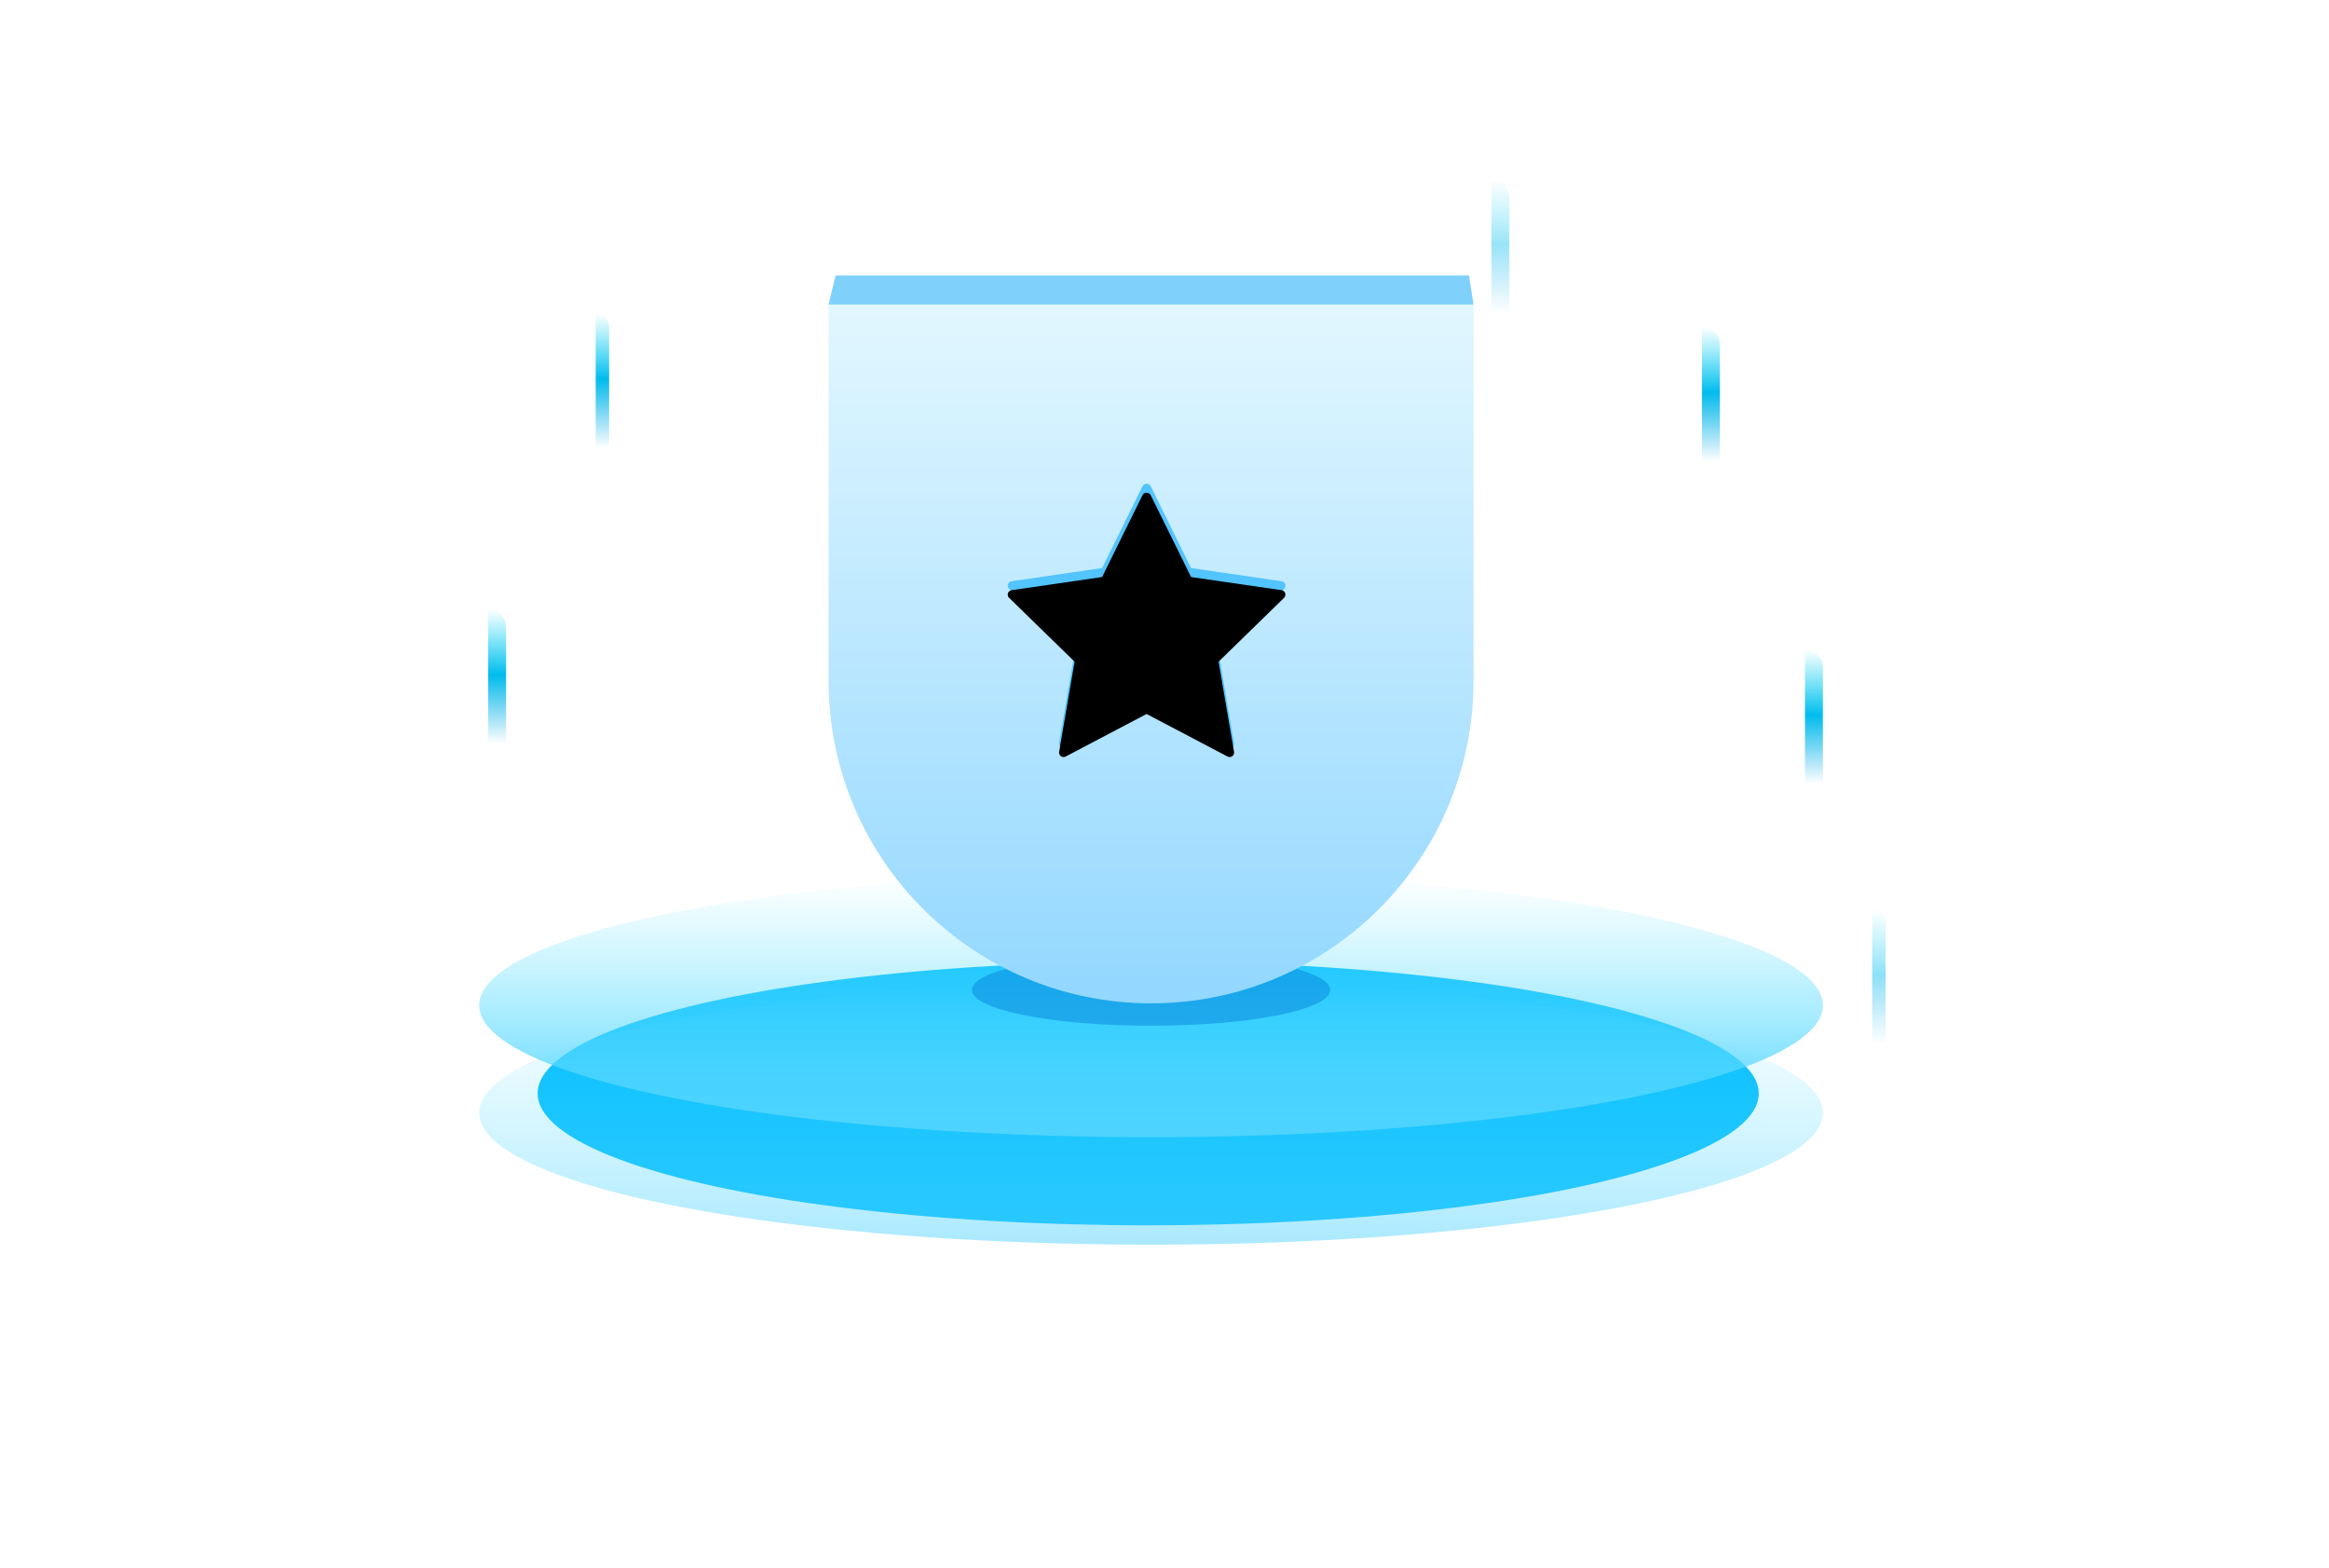 <?xml version="1.0" encoding="UTF-8"?>
<svg width="520px" height="350px" viewBox="0 0 520 350" version="1.1" xmlns="http://www.w3.org/2000/svg" xmlns:xlink="http://www.w3.org/1999/xlink">
    <title>插画</title>
    <defs>
        <filter x="-55.0%" y="-254.8%" width="210.0%" height="609.5%" filterUnits="objectBoundingBox" id="filter-1">
            <feGaussianBlur stdDeviation="50" in="SourceGraphic"></feGaussianBlur>
        </filter>
        <linearGradient x1="50%" y1="0%" x2="50%" y2="100%" id="linearGradient-2">
            <stop stop-color="#7AE9FF" stop-opacity="0" offset="0%"></stop>
            <stop stop-color="#44CFFF" offset="100%"></stop>
        </linearGradient>
        <linearGradient x1="50%" y1="0%" x2="50%" y2="100%" id="linearGradient-3">
            <stop stop-color="#7AE9FF" stop-opacity="0" offset="0%"></stop>
            <stop stop-color="#56D3FF" stop-opacity="0.5" offset="100%"></stop>
        </linearGradient>
        <filter x="-37.5%" y="-187.5%" width="175.0%" height="475.0%" filterUnits="objectBoundingBox" id="filter-4">
            <feGaussianBlur stdDeviation="10" in="SourceGraphic"></feGaussianBlur>
        </filter>
        <linearGradient x1="50%" y1="0%" x2="50%" y2="100%" id="linearGradient-5">
            <stop stop-color="#00D4F5" stop-opacity="0" offset="0%"></stop>
            <stop stop-color="#00BCED" offset="48.707%"></stop>
            <stop stop-color="#00AAE7" stop-opacity="0" offset="100%"></stop>
        </linearGradient>
        <linearGradient x1="50%" y1="0%" x2="50%" y2="100%" id="linearGradient-6">
            <stop stop-color="#00D4F5" stop-opacity="0" offset="0%"></stop>
            <stop stop-color="#00BCED" offset="48.707%"></stop>
            <stop stop-color="#00AAE7" stop-opacity="0" offset="100%"></stop>
        </linearGradient>
        <linearGradient x1="50%" y1="0%" x2="50%" y2="97.606%" id="linearGradient-7">
            <stop stop-color="#E2F7FF" offset="0%"></stop>
            <stop stop-color="#94D8FF" offset="100%"></stop>
        </linearGradient>
        <path d="M61.952,22.443 C61.835,22.08 61.521,21.816 61.144,21.762 L40.936,18.825 L31.901,0.513 C31.714,0.195 31.373,0 31.005,0 C30.636,0 30.295,0.195 30.108,0.513 L21.066,18.825 L0.857,21.762 C0.48,21.816 0.167,22.08 0.049,22.442 C-0.069,22.803 0.029,23.201 0.301,23.467 L14.927,37.722 L11.475,57.849 C11.411,58.224 11.565,58.602 11.873,58.826 C12.181,59.05 12.588,59.079 12.925,58.903 L31.001,49.401 L49.077,58.901 C49.414,59.077 49.822,59.048 50.129,58.824 C50.437,58.6 50.591,58.222 50.527,57.847 L47.075,37.722 L61.701,23.467 C61.973,23.201 62.07,22.804 61.952,22.443 Z" id="path-8"></path>
        <filter x="-8.1%" y="-8.5%" width="116.1%" height="116.9%" filterUnits="objectBoundingBox" id="filter-10">
            <feGaussianBlur stdDeviation="4" in="SourceAlpha" result="shadowBlurInner1"></feGaussianBlur>
            <feOffset dx="0" dy="2" in="shadowBlurInner1" result="shadowOffsetInner1"></feOffset>
            <feComposite in="shadowOffsetInner1" in2="SourceAlpha" operator="arithmetic" k2="-1" k3="1" result="shadowInnerInner1"></feComposite>
            <feColorMatrix values="0 0 0 0 0.063   0 0 0 0 0.473   0 0 0 0 0.617  0 0 0 0.5 0" type="matrix" in="shadowInnerInner1"></feColorMatrix>
        </filter>
    </defs>
    <g id="产品" stroke="none" stroke-width="1" fill="none" fill-rule="evenodd">
        <g id="基础服务-证书✅" transform="translate(-1028, -120)">
            <g id="banner" transform="translate(0, 120)">
                <g id="编组-35">
                    <g id="插画" transform="translate(1135, 40)">
                        <g id="编组-22" transform="translate(0, 155)">
                            <ellipse id="椭圆形" fill="#00BDFF" filter="url(#filter-1)" cx="149.36" cy="49.12" rx="136.32" ry="29.44"></ellipse>
                            <ellipse id="椭圆形" fill="url(#linearGradient-2)" cx="150" cy="29.44" rx="150" ry="29.44"></ellipse>
                            <ellipse id="椭圆形" fill="url(#linearGradient-3)" cx="150" cy="53.44" rx="150" ry="29.44"></ellipse>
                            <ellipse id="椭圆形" fill-opacity="0.5" fill="#0784DA" filter="url(#filter-4)" cx="150" cy="26" rx="40" ry="8"></ellipse>
                        </g>
                        <g id="编组-21" transform="translate(2, 0)" fill-rule="nonzero">
                            <path d="M4,100 L4,126 L4,126 L0,126 L0,96 C2.209,96 4,97.791 4,100 Z" id="路径" fill="url(#linearGradient-5)"></path>
                            <path d="M27,33 L27,60 L27,60 L24,60 L24,30 C25.657,30 27,31.343 27,33 Z" id="路径" fill="url(#linearGradient-6)"></path>
                            <path d="M275,37 L275,63 L275,63 L271,63 L271,33 C273.209,33 275,34.791 275,37 Z" id="路径" fill="url(#linearGradient-5)"></path>
                            <path d="M298,109 L298,135 L298,135 L294,135 L294,105 C296.209,105 298,106.791 298,109 Z" id="路径" fill="url(#linearGradient-5)"></path>
                            <path d="M228,4 L228,30 L228,30 L224,30 L224,0 C226.209,-4.05812251e-16 228,1.791 228,4 Z" id="路径" fill="url(#linearGradient-5)" opacity="0.4"></path>
                            <path d="M312,166 L312,193 L312,193 L309,193 L309,163 C310.657,163 312,164.343 312,166 Z" id="路径" fill="url(#linearGradient-6)" opacity="0.45"></path>
                        </g>
                        <g id="privacy" transform="translate(78, 21)">
                            <polygon id="路径-9" fill="#7FD1FB" points="0 7 1.571 0.489 142.982 0.489 144 7"></polygon>
                            <path d="M144,91 C144,130.765 111.765,163 72,163 C32.235,163 0,130.765 0,91 L0,7 L144,7 L144,91 Z" id="路径" fill="url(#linearGradient-7)"></path>
                            <g id="shape-star" transform="translate(40, 47)">
                                <mask id="mask-9" fill="white">
                                    <use xlink:href="#path-8"></use>
                                </mask>
                                <g id="路径" fill-rule="nonzero">
                                    <use fill="#52C4FF" xlink:href="#path-8"></use>
                                    <use fill="black" fill-opacity="1" filter="url(#filter-10)" xlink:href="#path-8"></use>
                                </g>
                            </g>
                        </g>
                    </g>
                </g>
            </g>
        </g>
    </g>
</svg>